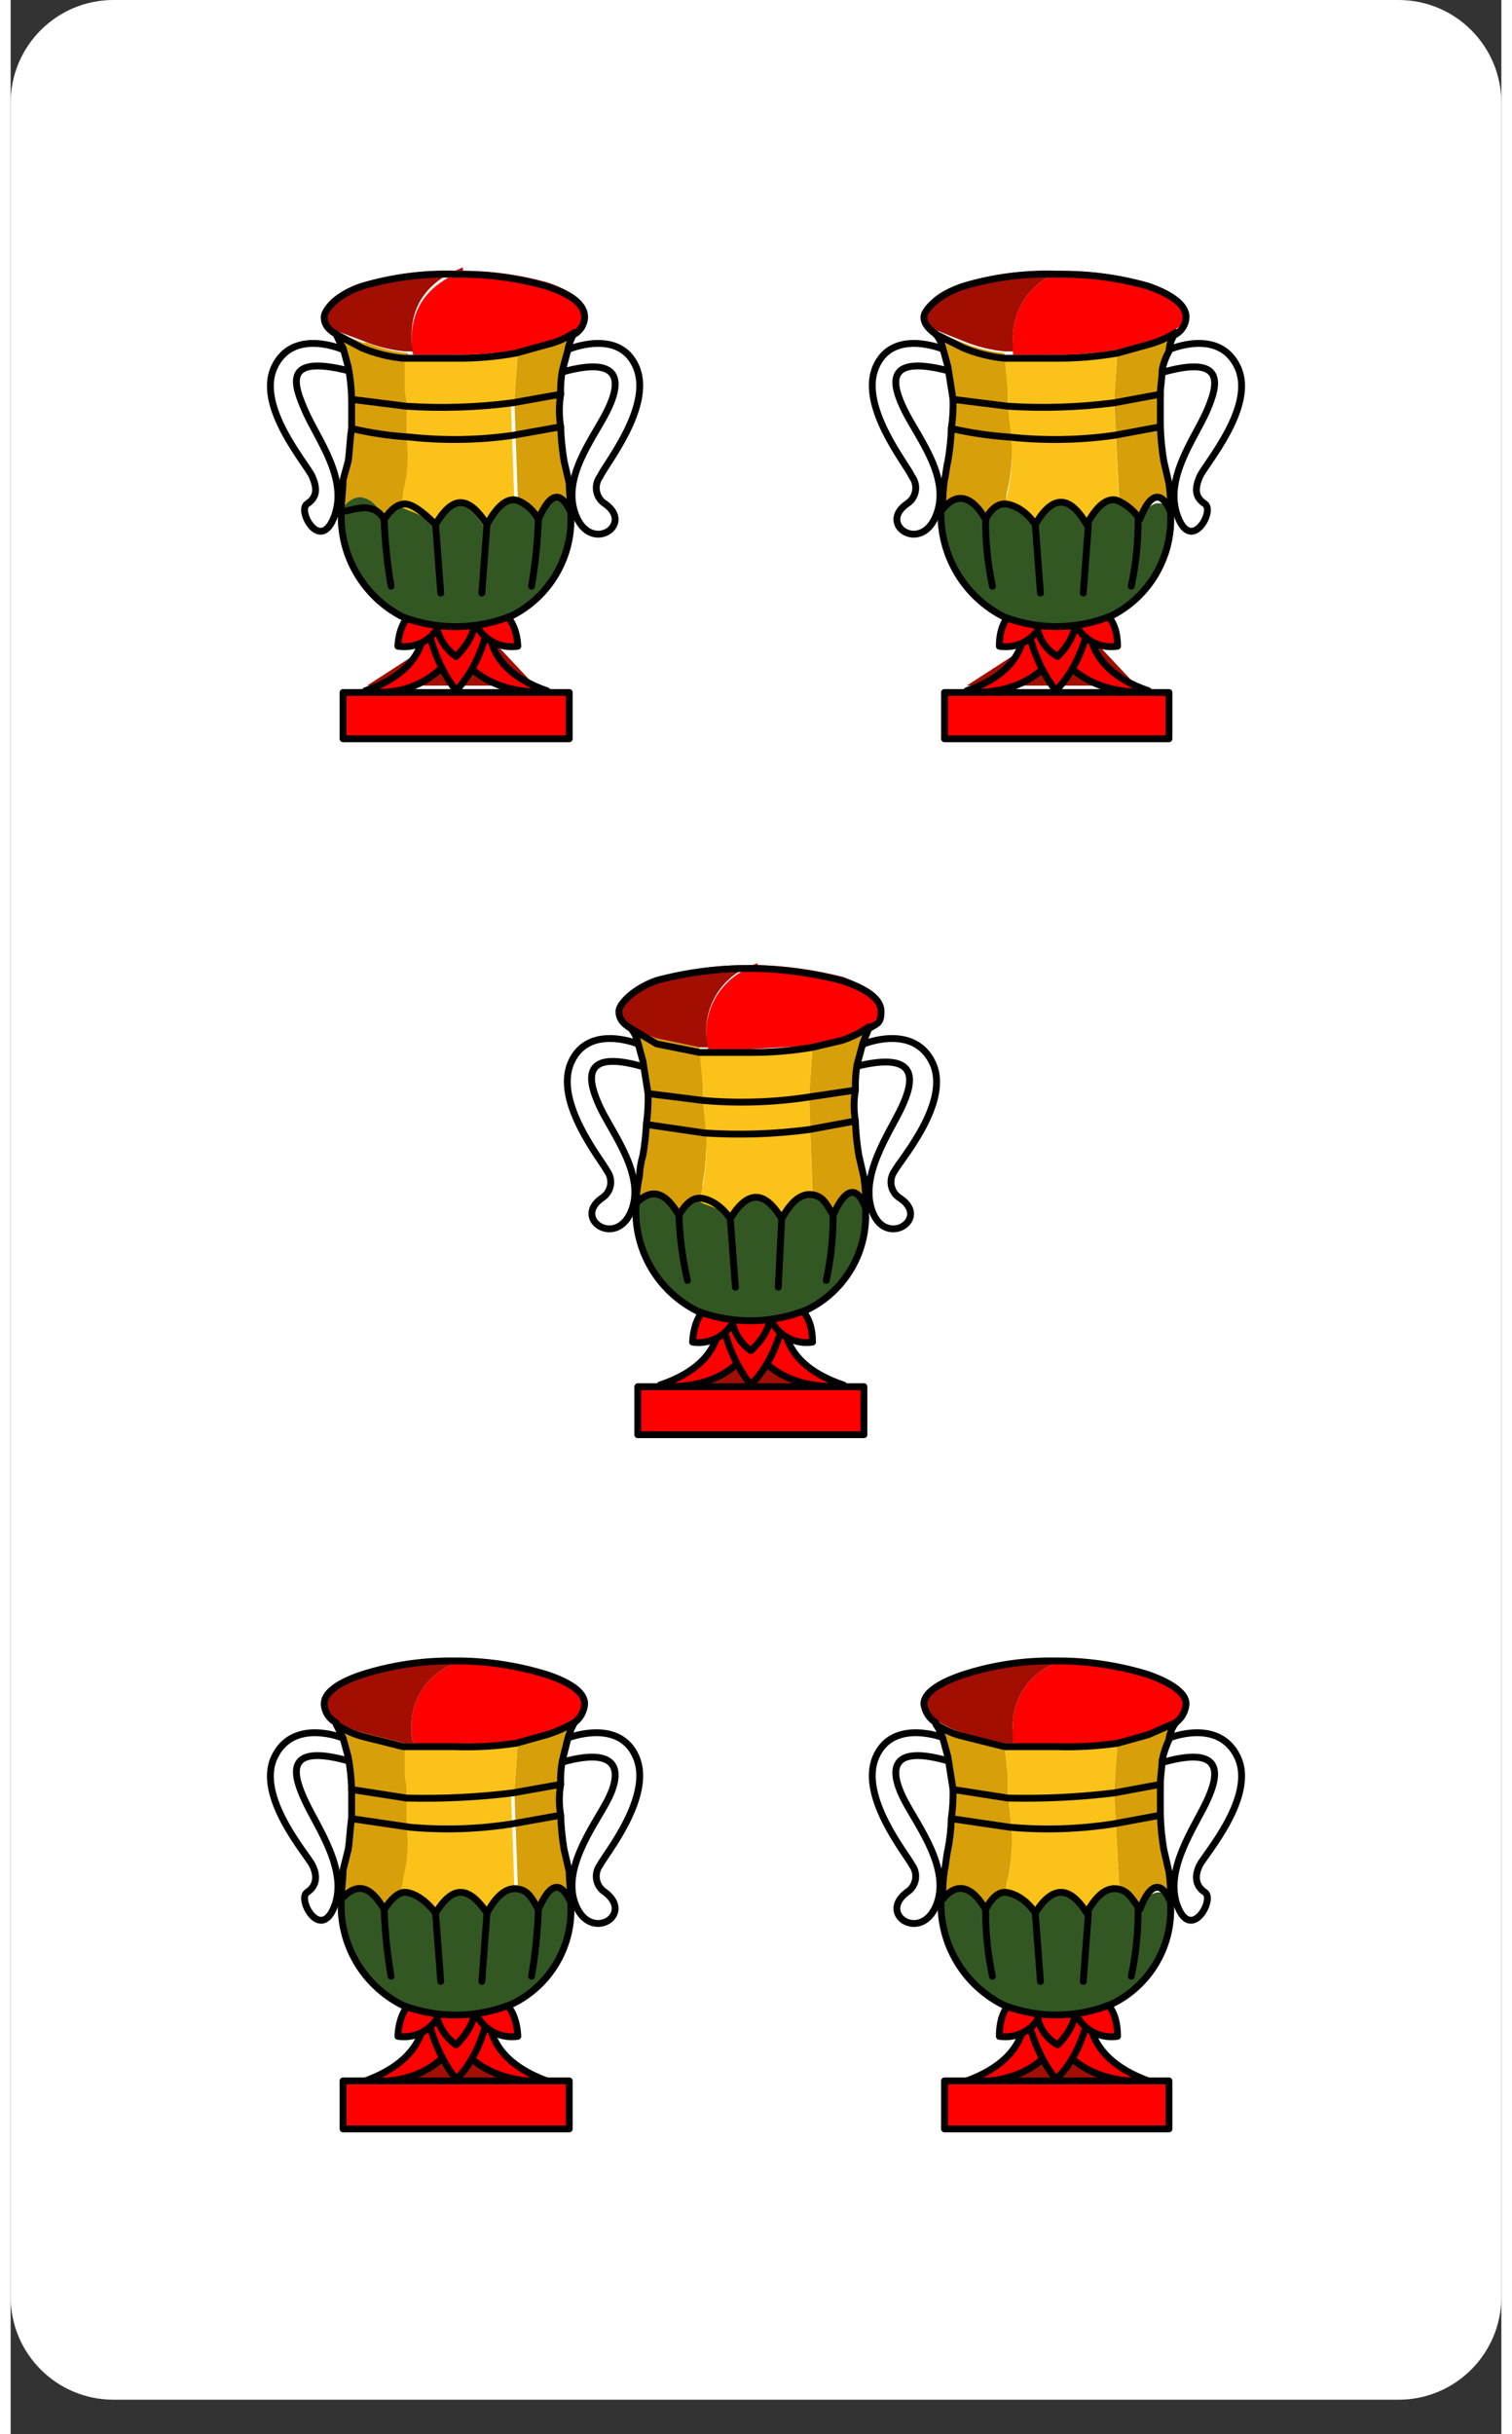 <?xml version="1.0" encoding="UTF-8"?>
<svg xmlns="http://www.w3.org/2000/svg" xmlns:xlink="http://www.w3.org/1999/xlink" width="261px" height="420px" viewBox="0 0 261 426" version="1.1">
<rect x="0" y="0" width="261" height="426" fill="#333333" stroke="none"/>
<g id="surface1">
<path style=" stroke:none;fill-rule:nonzero;fill:rgb(100%,100%,100%);fill-opacity:1;" d="M 18 0 L 243 0 C 252.941 0 261 8.059 261 18 L 261 402 C 261 411.941 252.941 420 243 420 L 18 420 C 8.059 420 0 411.941 0 402 L 0 18 C 0 8.059 8.059 0 18 0 Z M 18 0 "/>
<path style=" stroke:none;fill-rule:nonzero;fill:rgb(63.922%,5.49%,1.176%);fill-opacity:1;" d="M 72.602 357.898 L 62.398 366 L 91.801 366 L 82.5 355.5 Z M 72.602 357.898 "/>
<path style="fill:none;stroke-width:0.4;stroke-linecap:round;stroke-linejoin:round;stroke:rgb(0%,0%,0%);stroke-opacity:1;stroke-miterlimit:4;" d="M 19.4 101.4 C 19.4 101.4 16.5 100.201 15.4 102.5 C 14.299 104.799 17.299 108.201 17.6 108.799 C 17.9 109.4 17.9 110 17.299 110.4 C 16.701 110.799 18.1 113.299 18.9 111.201 C 19.701 109.1 17.9 106.6 17.201 105.1 C 16.5 103.6 15.9 101.701 19.6 102.701 M 32.5 101.4 C 32.5 101.4 35.5 100.201 36.5 102.5 C 37.5 104.799 34.701 108.201 34.4 108.799 C 34.214 109.047 34.139 109.362 34.197 109.667 C 34.253 109.971 34.436 110.237 34.701 110.4 C 36.4 111.701 33.9 113.299 33 111.201 C 32.1 109.1 34 106.6 34.799 105.1 C 35.6 103.6 35.799 101.799 32.201 102.799 " transform="matrix(3,0,0,3,0,0)"/>
<path style=" stroke:none;fill-rule:nonzero;fill:rgb(100%,0%,0%);fill-opacity:1;" d="M 72.301 351.301 C 72.301 351.301 74.398 359.699 62.102 364.199 C 62.102 364.199 76.801 366.301 80.102 352.5 C 77.477 352.27 74.871 351.867 72.301 351.301 Z M 72.301 351.301 "/>
<path style=" stroke:none;fill-rule:nonzero;fill:rgb(100%,0%,0%);fill-opacity:1;" d="M 84 351.301 C 84 351.301 81.602 359.699 93.898 364.199 C 94.199 364.199 79.5 365.699 76.199 351.898 C 78.809 351.859 81.414 351.66 84 351.301 Z M 84 351.301 "/>
<path style="fill:none;stroke-width:0.4;stroke-linecap:round;stroke-linejoin:round;stroke:rgb(0%,0%,0%);stroke-opacity:1;stroke-miterlimit:4;" d="M 24.1 117.1 C 24.1 117.1 24.799 119.9 20.701 121.4 C 20.701 121.4 25.5 122.1 26.6 117.5 Z M 24.1 117.1 " transform="matrix(3,0,0,3,0,0)"/>
<path style="fill:none;stroke-width:0.4;stroke-linecap:round;stroke-linejoin:round;stroke:rgb(0%,0%,0%);stroke-opacity:1;stroke-miterlimit:4;" d="M 28 117.1 C 28 117.1 27.201 119.9 31.299 121.4 C 31.4 121.4 26.4 122 25.4 117.4 Z M 28 117.1 " transform="matrix(3,0,0,3,0,0)"/>
<path style=" stroke:none;fill-rule:nonzero;fill:rgb(100%,0%,0%);fill-opacity:1;" d="M 72.602 349.5 C 73.184 354.766 75.035 359.809 78 364.199 C 78 364.199 82.5 360.898 83.398 349.5 Z M 72.602 349.5 "/>
<path style="fill:none;stroke-width:0.4;stroke-linecap:round;stroke-linejoin:round;stroke:rgb(0%,0%,0%);stroke-opacity:1;stroke-miterlimit:4;" d="M 24 113.701 C 24 113.701 23.6 118.299 26 121.299 C 26 121.299 28.4 119.4 28.201 113.6 Z M 24 113.701 " transform="matrix(3,0,0,3,0,0)"/>
<path style="fill-rule:nonzero;fill:rgb(100%,0%,0%);fill-opacity:1;stroke-width:0.4;stroke-linecap:round;stroke-linejoin:round;stroke:rgb(0%,0%,0%);stroke-opacity:1;stroke-miterlimit:4;" d="M 23.9 116.5 C 23.9 116.5 22.701 116.799 22.6 118.799 C 23.807 118.986 24.949 118.195 25.201 117 M 28.299 116.5 C 28.299 116.5 29.5 116.799 29.6 118.799 C 28.393 118.986 27.251 118.195 27 117 " transform="matrix(3,0,0,3,0,0)"/>
<path style=" stroke:none;fill-rule:nonzero;fill:rgb(100%,0%,0%);fill-opacity:1;" d="M 81.301 350.398 C 81.301 350.398 82.199 353.699 78 357.898 C 75.559 356.352 74.172 353.582 74.398 350.699 Z M 81.301 350.398 "/>
<path style="fill:none;stroke-width:0.4;stroke-linecap:round;stroke-linejoin:round;stroke:rgb(0%,0%,0%);stroke-opacity:1;stroke-miterlimit:4;" d="M 27.1 116.799 C 27.1 116.799 27.4 117.9 26 119.299 C 25.217 118.757 24.766 117.852 24.799 116.9 Z M 27.1 116.799 " transform="matrix(3,0,0,3,0,0)"/>
<path style=" stroke:none;fill-rule:nonzero;fill:rgb(84.314%,62.353%,3.529%);fill-opacity:1;" d="M 61.801 303.301 C 60.086 302.898 58.457 302.188 57 301.199 C 57.52 301.934 57.922 302.746 58.199 303.602 L 59.102 306.898 L 60 312.898 C 60.039 314.605 59.941 316.312 59.699 318 C 59.648 319.812 59.449 321.621 59.102 323.398 C 58.801 324.602 58.801 325.801 58.5 327 C 58.25 328.688 58.148 330.395 58.199 332.102 C 60.602 329.102 63.301 329.699 65.699 333.898 C 66.281 332.445 67.496 331.34 69 330.898 C 69 330.301 69.301 329.398 69.301 328.801 C 70.098 325.77 70.301 322.609 69.898 319.5 L 69.898 314.102 C 69.965 313.09 69.863 312.078 69.602 311.102 L 69.602 305.102 L 62.398 303.301 M 88.801 304.801 L 88.199 313.5 L 88.801 330.301 C 90 330.602 91.199 331.801 92.699 333.898 C 94.5 329.102 96.602 328.801 98.102 332.699 C 98.148 330.895 98.051 329.09 97.801 327.301 L 96.898 323.398 C 96.566 321.414 96.367 319.41 96.301 317.398 L 96.301 312 C 96.301 310.5 96.602 309 96.602 307.801 C 96.816 306.641 97.223 305.527 97.801 304.5 C 97.879 303.309 98.297 302.164 99 301.199 L 94.199 303.301 L 88.801 304.801 "/>
<path style=" stroke:none;fill-rule:nonzero;fill:rgb(100%,0%,0%);fill-opacity:1;" d="M 100.801 298.199 C 100.801 296.102 98.398 294.301 94.199 292.801 C 89.352 291.262 84.281 290.555 79.199 290.699 C 73.574 292.016 69.75 297.242 70.199 303 C 70.152 303.715 70.254 304.43 70.5 305.102 L 78 305.699 C 81.621 305.723 85.234 305.422 88.801 304.801 L 94.199 303.301 L 99 301.199 C 100.008 300.508 100.664 299.414 100.801 298.199 "/>
<path style=" stroke:none;fill-rule:nonzero;fill:rgb(19.608%,34.118%,13.725%);fill-opacity:1;" d="M 92.699 333.898 C 91.5 331.801 90.301 330.602 88.801 330.301 C 87.301 330 85.199 331.5 83.398 334.5 C 80.398 329.699 77.398 329.699 74.699 334.5 C 72.602 331.801 70.801 330.602 69 330.898 C 67.496 331.34 66.281 332.445 65.699 333.898 C 63.301 329.699 60.602 329.102 58.199 332.102 C 57.98 332.348 57.871 332.672 57.898 333 C 57.898 341.398 60 345.898 67.5 350.398 L 68.398 351 C 68.398 351 75 354.602 86.398 351.602 L 88.199 350.699 C 94.453 347.316 98.281 340.707 98.102 333.602 L 98.102 332.398 C 95.699 328.5 94.801 329.102 92.699 333.898 Z M 92.699 333.898 "/>
<path style=" stroke:none;fill-rule:nonzero;fill:rgb(98.431%,76.078%,9.804%);fill-opacity:1;" d="M 88.199 313.5 L 88.801 304.801 C 85.234 305.422 81.621 305.723 78 305.699 L 70.5 305.102 L 69 305.102 L 69 311.102 C 69.262 312.078 69.363 313.09 69.301 314.102 L 69.301 319.5 C 69.703 322.609 69.5 325.77 68.699 328.801 C 68.699 329.398 68.398 330.301 68.398 330.898 C 68.398 331.5 72 331.801 73.801 334.5 C 76.801 329.699 79.801 329.699 82.801 334.5 C 84.602 331.5 86.398 330 88.199 330.301 L 87.602 313.5 "/>
<path style=" stroke:none;fill-rule:nonzero;fill:rgb(63.922%,5.49%,1.176%);fill-opacity:1;" d="M 79.199 290.699 L 78 290.699 C 72.52 290.496 67.047 291.207 61.801 292.801 C 57.301 294.301 54.898 296.102 54.898 298.199 C 55.145 299.453 55.906 300.543 57 301.199 C 58.457 302.188 60.086 302.898 61.801 303.301 L 69 305.102 L 70.5 305.102 C 70.254 304.43 70.152 303.715 70.199 303 C 69.75 297.242 73.574 292.016 79.199 290.699 "/>
<path style="fill:none;stroke-width:0.4;stroke-linecap:round;stroke-linejoin:round;stroke:rgb(0%,0%,0%);stroke-opacity:1;stroke-miterlimit:4;" d="M 29.299 104.6 L 32.1 104.1 C 32.079 103.632 32.113 103.161 32.201 102.701 L 32.5 101.5 C 32.59 101.151 32.724 100.815 32.9 100.5 C 32.392 100.788 31.857 101.023 31.299 101.201 L 29.5 101.701 C 28.309 101.879 27.104 101.945 25.9 101.9 L 22.9 101.9 L 20.5 101.299 C 19.966 101.148 19.46 100.911 19 100.6 L 19.4 101.4 L 19.701 102.5 C 19.816 103.128 19.883 103.763 19.9 104.4 L 23.1 104.9 C 25.171 104.952 27.243 104.852 29.299 104.6 Z M 29.299 104.6 " transform="matrix(3,0,0,3,0,0)"/>
<path style="fill:none;stroke-width:0.4;stroke-linecap:round;stroke-linejoin:round;stroke:rgb(0%,0%,0%);stroke-opacity:1;stroke-miterlimit:4;" d="M 19 100.5 C 18.586 100.285 18.319 99.866 18.299 99.4 C 18.299 98.799 19 98.201 20.5 97.701 C 22.246 97.146 24.069 96.876 25.9 96.9 L 26.299 96.9 C 27.996 96.93 29.68 97.199 31.299 97.701 C 32.799 98.201 33.5 98.799 33.5 99.4 C 33.47 99.837 33.251 100.238 32.9 100.5 M 23.299 106.6 L 19.9 106.1 C 19.799 106.701 19.799 107.299 19.701 107.9 L 19.4 109.1 C 19.4 109.701 19.299 110.201 19.299 110.799 C 20.201 109.799 21 110 21.799 111.4 C 22.201 110.799 22.6 110.4 23 110.4 C 23.4 110.4 24.1 110.701 24.799 111.6 C 25.799 110 26.701 110 27.799 111.6 C 28.4 110.5 29 110.1 29.6 110.201 C 30.201 110.299 30.4 110.701 30.799 111.4 C 31.5 109.799 32.1 109.701 32.701 111 C 32.701 110.4 32.6 109.799 32.6 109.201 L 32.299 107.9 C 32.189 107.238 32.122 106.57 32.1 105.9 L 29.299 106.4 C 27.316 106.716 25.301 106.784 23.299 106.6 Z M 23.299 106.6 " transform="matrix(3,0,0,3,0,0)"/>
<path style="fill:none;stroke-width:0.4;stroke-linecap:round;stroke-linejoin:round;stroke:rgb(0%,0%,0%);stroke-opacity:1;stroke-miterlimit:4;" d="M 32.701 111.299 C 32.75 113.668 31.424 115.852 29.299 116.9 C 27.257 117.745 24.969 117.781 22.9 117 C 20.565 115.841 19.148 113.401 19.299 110.799 M 32.701 111 L 32.701 111.299 M 19.9 104.299 L 19.9 106.1 M 32.1 105.9 C 31.999 105.305 31.999 104.695 32.1 104.1 M 21.799 111.4 C 21.845 112.707 21.979 114.01 22.201 115.299 M 24.799 111.6 L 25.1 115.6 M 30.799 111.4 C 30.755 112.707 30.621 114.01 30.4 115.299 M 27.799 111.6 L 27.5 115.6 " transform="matrix(3,0,0,3,0,0)"/>
<path style="fill-rule:nonzero;fill:rgb(100%,0%,0%);fill-opacity:1;stroke-width:0.4;stroke-linecap:round;stroke-linejoin:round;stroke:rgb(0%,0%,0%);stroke-opacity:1;stroke-miterlimit:4;" d="M 31.4 121.4 L 32.6 121.4 L 32.6 124.201 L 19.4 124.201 L 19.4 121.4 Z M 31.4 121.4 " transform="matrix(3,0,0,3,0,0)"/>
<path style=" stroke:none;fill-rule:nonzero;fill:rgb(63.922%,5.49%,1.176%);fill-opacity:1;" d="M 177.602 357.898 L 167.398 366 L 197.102 366 L 187.801 355.5 Z M 177.602 357.898 "/>
<path style="fill:none;stroke-width:0.4;stroke-linecap:round;stroke-linejoin:round;stroke:rgb(0%,0%,0%);stroke-opacity:1;stroke-miterlimit:4;" d="M 54.5 101.4 C 54.5 101.4 51.5 100.201 50.5 102.5 C 49.5 104.799 52.299 108.201 52.6 108.799 C 52.786 109.047 52.861 109.362 52.803 109.667 C 52.747 109.971 52.564 110.237 52.299 110.4 C 50.6 111.701 53.1 113.299 54 111.201 C 54.9 109.1 53 106.6 52.201 105.1 C 51.4 103.6 51 101.701 54.6 102.701 M 67.6 101.4 C 67.6 101.4 70.5 100.201 71.6 102.5 C 72.701 104.799 69.701 108.201 69.4 108.799 C 69.1 109.4 69.1 110 69.701 110.4 C 70.299 110.799 68.9 113.299 68.1 111.201 C 67.299 109.1 69.1 106.6 69.799 105.1 C 70.5 103.6 70.9 101.799 67.299 102.799 " transform="matrix(3,0,0,3,0,0)"/>
<path style=" stroke:none;fill-rule:nonzero;fill:rgb(100%,0%,0%);fill-opacity:1;" d="M 177.301 351.301 C 177.301 351.301 179.699 359.699 167.398 364.199 C 167.102 364.199 181.801 366.301 185.102 352.5 Z M 177.301 351.301 "/>
<path style=" stroke:none;fill-rule:nonzero;fill:rgb(100%,0%,0%);fill-opacity:1;" d="M 189 351.301 C 189 351.301 186.898 359.699 199.199 364.199 C 199.199 364.199 184.801 365.699 181.5 351.898 C 184.008 351.848 186.516 351.648 189 351.301 Z M 189 351.301 "/>
<path style="fill:none;stroke-width:0.4;stroke-linecap:round;stroke-linejoin:round;stroke:rgb(0%,0%,0%);stroke-opacity:1;stroke-miterlimit:4;" d="M 59.1 117.1 C 59.1 117.1 59.9 119.9 55.799 121.4 C 55.701 121.4 60.6 122.1 61.701 117.5 C 60.826 117.423 59.957 117.289 59.1 117.1 Z M 59.1 117.1 " transform="matrix(3,0,0,3,0,0)"/>
<path style="fill:none;stroke-width:0.4;stroke-linecap:round;stroke-linejoin:round;stroke:rgb(0%,0%,0%);stroke-opacity:1;stroke-miterlimit:4;" d="M 63 117.1 C 63 117.1 62.299 119.9 66.4 121.4 C 66.4 121.4 61.5 122 60.4 117.4 Z M 63 117.1 " transform="matrix(3,0,0,3,0,0)"/>
<path style=" stroke:none;fill-rule:nonzero;fill:rgb(100%,0%,0%);fill-opacity:1;" d="M 177.898 349.5 C 178.324 354.801 180.191 359.887 183.301 364.199 C 183.301 364.199 187.5 360.898 188.398 349.5 Z M 177.898 349.5 "/>
<path style="fill:none;stroke-width:0.4;stroke-linecap:round;stroke-linejoin:round;stroke:rgb(0%,0%,0%);stroke-opacity:1;stroke-miterlimit:4;" d="M 59 113.701 C 59 113.701 58.6 118.299 61 121.299 C 61 121.299 63.5 119.4 63.201 113.6 Z M 59 113.701 " transform="matrix(3,0,0,3,0,0)"/>
<path style="fill-rule:nonzero;fill:rgb(100%,0%,0%);fill-opacity:1;stroke-width:0.4;stroke-linecap:round;stroke-linejoin:round;stroke:rgb(0%,0%,0%);stroke-opacity:1;stroke-miterlimit:4;" d="M 58.9 116.5 C 58.9 116.5 57.701 116.799 57.701 118.799 C 58.908 118.986 60.048 118.195 60.299 117 M 63.4 116.5 C 63.4 116.5 64.6 116.799 64.6 118.799 C 63.393 118.986 62.251 118.195 62 117 " transform="matrix(3,0,0,3,0,0)"/>
<path style=" stroke:none;fill-rule:nonzero;fill:rgb(100%,0%,0%);fill-opacity:1;" d="M 186.301 350.398 C 186.301 350.398 187.5 353.699 183.301 357.898 C 180.605 356.594 179.129 353.641 179.699 350.699 Z M 186.301 350.398 "/>
<path style="fill:none;stroke-width:0.4;stroke-linecap:round;stroke-linejoin:round;stroke:rgb(0%,0%,0%);stroke-opacity:1;stroke-miterlimit:4;" d="M 62.1 116.799 C 62.1 116.799 62.5 117.9 61.1 119.299 C 60.249 118.819 59.773 117.87 59.9 116.9 Z M 62.1 116.799 " transform="matrix(3,0,0,3,0,0)"/>
<path style=" stroke:none;fill-rule:nonzero;fill:rgb(84.314%,62.353%,3.529%);fill-opacity:1;" d="M 166.801 303.301 C 165.199 302.844 163.68 302.137 162.301 301.199 C 162.578 302.055 162.98 302.863 163.5 303.602 L 164.398 306.898 C 164.762 308.879 164.965 310.887 165 312.898 L 165 318 C 164.699 319.801 164.699 321.602 164.398 323.398 L 163.5 327 C 163.5 328.801 163.199 330.301 163.199 332.102 C 165.898 329.102 168.301 329.699 170.699 333.898 C 171.898 332.102 172.801 331.199 174.301 330.898 C 174.25 330.188 174.355 329.473 174.602 328.801 C 175.246 325.746 175.449 322.613 175.199 319.5 L 174.602 314.102 L 174.602 311.102 L 174 305.102 L 166.801 303.301 M 193.801 304.801 L 193.199 313.5 L 194.102 330.301 C 195.301 330.699 196.5 331.898 197.699 333.898 C 199.801 329.102 201.602 328.801 203.398 332.699 C 203.348 330.887 203.148 329.082 202.801 327.301 C 202.727 325.984 202.523 324.68 202.199 323.398 C 201.867 321.414 201.664 319.41 201.602 317.398 C 201.297 315.613 201.297 313.789 201.602 312 C 201.539 310.594 201.641 309.184 201.898 307.801 L 202.801 304.5 C 203.016 303.344 203.422 302.227 204 301.199 C 202.477 302.066 200.867 302.77 199.199 303.301 L 193.801 304.801 "/>
<path style=" stroke:none;fill-rule:nonzero;fill:rgb(100%,0%,0%);fill-opacity:1;" d="M 205.801 298.199 C 205.801 296.102 203.699 294.301 199.199 292.801 C 194.352 291.262 189.281 290.555 184.199 290.699 C 178.695 292.141 175.023 297.328 175.5 303 L 175.5 305.102 L 183 305.699 C 186.621 305.723 190.234 305.422 193.801 304.801 L 199.199 303.301 C 200.867 302.77 202.477 302.066 204 301.199 C 205.008 300.508 205.664 299.414 205.801 298.199 "/>
<path style=" stroke:none;fill-rule:nonzero;fill:rgb(19.608%,34.118%,13.725%);fill-opacity:1;" d="M 198 333.898 C 197.207 332.246 195.812 330.961 194.102 330.301 C 192.301 330 190.5 331.5 188.699 334.5 C 185.699 329.699 182.699 329.699 179.699 334.5 C 177.699 331.699 175.898 330.5 174.301 330.898 C 172.758 331.398 171.469 332.473 170.699 333.898 C 168.301 329.699 165.898 329.102 163.199 332.102 L 163.199 333 C 162.535 340.219 166.34 347.113 172.801 350.398 L 174 351 C 174 351 180.602 354.602 192 351.602 C 192 351.301 193.5 350.699 193.5 350.699 C 199.922 347.453 203.895 340.793 203.699 333.602 C 203.699 333.301 203.398 332.699 203.398 332.398 C 203.398 332.102 200.102 329.102 198 333.898 Z M 198 333.898 "/>
<path style=" stroke:none;fill-rule:nonzero;fill:rgb(98.431%,76.078%,9.804%);fill-opacity:1;" d="M 193.199 313.5 L 193.801 304.801 C 190.234 305.422 186.621 305.723 183 305.699 L 175.5 305.102 L 174 305.102 L 174.602 311.102 L 174.602 314.102 L 175.199 319.5 C 175.449 322.613 175.246 325.746 174.602 328.801 C 174.355 329.473 174.25 330.188 174.301 330.898 C 175.898 330.699 177.699 331.898 179.699 334.5 C 182.5 329.699 185.5 329.699 188.699 334.5 C 190.5 331.5 192.301 330 194.102 330.301 L 193.199 313.5 "/>
<path style=" stroke:none;fill-rule:nonzero;fill:rgb(63.922%,5.49%,1.176%);fill-opacity:1;" d="M 184.199 290.699 L 183 290.699 C 177.523 290.539 172.055 291.25 166.801 292.801 C 162.301 294.301 160.199 296.102 160.199 298.199 C 160.336 299.414 160.992 300.508 162 301.199 L 162.301 301.199 C 163.68 302.137 165.199 302.844 166.801 303.301 L 174 305.102 L 175.5 305.102 L 175.5 303 C 175.023 297.328 178.695 292.141 184.199 290.699 "/>
<path style="fill:none;stroke-width:0.4;stroke-linecap:round;stroke-linejoin:round;stroke:rgb(0%,0%,0%);stroke-opacity:1;stroke-miterlimit:4;" d="M 64.4 104.6 L 67.1 104.1 C 67.1 103.6 67.201 103.1 67.201 102.701 C 67.288 102.286 67.422 101.884 67.6 101.5 C 67.645 101.138 67.783 100.793 68 100.5 L 66.4 101.201 L 64.6 101.701 C 63.408 101.872 62.203 101.939 61 101.9 L 58 101.9 L 55.6 101.299 C 55.029 101.167 54.486 100.93 54 100.6 C 54.173 100.845 54.307 101.115 54.4 101.4 L 54.701 102.5 L 55 104.4 L 58.201 104.9 C 60.271 104.948 62.344 104.848 64.4 104.6 Z M 64.4 104.6 " transform="matrix(3,0,0,3,0,0)"/>
<path style="fill:none;stroke-width:0.4;stroke-linecap:round;stroke-linejoin:round;stroke:rgb(0%,0%,0%);stroke-opacity:1;stroke-miterlimit:4;" d="M 54 100.5 C 53.611 100.259 53.353 99.854 53.299 99.4 C 53.299 98.799 54.1 98.201 55.6 97.701 C 57.344 97.137 59.168 96.867 61 96.9 L 61.4 96.9 C 63.096 96.93 64.78 97.199 66.4 97.701 C 67.799 98.201 68.6 98.799 68.6 99.4 C 68.57 99.837 68.35 100.238 68 100.5 M 58.299 106.6 L 54.9 106.1 C 54.883 106.704 54.816 107.306 54.701 107.9 C 54.6 108.299 54.6 108.701 54.5 109.1 C 54.417 109.663 54.383 110.232 54.4 110.799 C 55.201 109.799 56.1 110 56.9 111.4 C 57.201 110.799 57.6 110.4 58 110.4 C 58.4 110.4 59.201 110.701 59.799 111.6 C 60.799 110 61.799 110 62.799 111.6 C 63.4 110.5 64 110.1 64.6 110.201 C 65.201 110.299 65.4 110.701 65.9 111.4 C 66.5 109.799 67.201 109.701 67.701 111 C 67.716 110.398 67.684 109.796 67.6 109.201 L 67.299 107.9 C 67.189 107.238 67.122 106.57 67.1 105.9 L 64.4 106.4 C 62.383 106.717 60.333 106.785 58.299 106.6 Z M 58.299 106.6 " transform="matrix(3,0,0,3,0,0)"/>
<path style="fill:none;stroke-width:0.4;stroke-linecap:round;stroke-linejoin:round;stroke:rgb(0%,0%,0%);stroke-opacity:1;stroke-miterlimit:4;" d="M 67.701 111.299 C 67.75 113.668 66.424 115.852 64.299 116.9 C 62.29 117.74 60.035 117.775 58 117 C 55.646 115.852 54.194 113.418 54.299 110.799 M 67.701 111 L 67.701 111.299 M 55 104.299 C 55.017 104.902 54.983 105.504 54.9 106.1 M 67.1 105.9 L 67.1 104.1 M 56.9 111.4 C 56.892 112.711 57.026 114.018 57.299 115.299 M 59.799 111.6 L 60.1 115.6 M 65.799 111.4 C 65.809 112.711 65.674 114.018 65.4 115.299 M 62.9 111.6 L 62.6 115.6 " transform="matrix(3,0,0,3,0,0)"/>
<path style="fill-rule:nonzero;fill:rgb(100%,0%,0%);fill-opacity:1;stroke-width:0.4;stroke-linecap:round;stroke-linejoin:round;stroke:rgb(0%,0%,0%);stroke-opacity:1;stroke-miterlimit:4;" d="M 66.5 121.4 L 67.6 121.4 L 67.6 124.201 L 54.5 124.201 L 54.5 121.4 Z M 66.5 121.4 " transform="matrix(3,0,0,3,0,0)"/>
<path style=" stroke:none;fill-rule:nonzero;fill:rgb(63.922%,5.49%,1.176%);fill-opacity:1;" d="M 124.199 237.301 L 114 246 L 143.699 246 L 134.398 235.199 Z M 124.199 237.301 "/>
<path style="fill:none;stroke-width:0.4;stroke-linecap:round;stroke-linejoin:round;stroke:rgb(0%,0%,0%);stroke-opacity:1;stroke-miterlimit:4;" d="M 36.6 60.9 C 36.6 60.9 33.701 59.701 32.701 62 C 31.701 64.299 34.5 67.701 34.799 68.299 C 34.987 68.547 35.061 68.862 35.004 69.167 C 34.947 69.471 34.764 69.737 34.5 69.9 C 32.799 71.1 35.299 72.799 36.201 70.701 C 37.1 68.6 35.1 66.1 34.4 64.6 C 33.701 63.1 33.201 61.201 36.799 62.201 M 49.799 60.9 C 49.799 60.9 52.701 59.701 53.799 62 C 54.9 64.299 51.9 67.701 51.6 68.299 C 51.413 68.547 51.339 68.862 51.396 69.167 C 51.453 69.471 51.637 69.737 51.9 69.9 C 53.701 71.1 51.1 72.799 50.299 70.701 C 49.5 68.6 51.299 66.1 52 64.6 C 52.701 63.1 53.1 61.299 49.4 62.201 " transform="matrix(3,0,0,3,0,0)"/>
<path style=" stroke:none;fill-rule:nonzero;fill:rgb(100%,0%,0%);fill-opacity:1;" d="M 123.898 229.5 C 123.898 229.5 126.301 238.199 113.699 242.398 C 113.699 242.699 128.398 244.5 131.699 231 Z M 123.898 229.5 "/>
<path style=" stroke:none;fill-rule:nonzero;fill:rgb(100%,0%,0%);fill-opacity:1;" d="M 135.602 229.5 C 135.602 229.5 133.199 238.199 145.801 242.398 C 145.801 242.699 131.102 244.199 128.102 230.398 C 130.617 230.25 133.121 229.949 135.602 229.5 Z M 135.602 229.5 "/>
<path style="fill:none;stroke-width:0.4;stroke-linecap:round;stroke-linejoin:round;stroke:rgb(0%,0%,0%);stroke-opacity:1;stroke-miterlimit:4;" d="M 41.299 76.5 C 41.299 76.5 42.1 79.4 37.9 80.799 C 37.9 80.9 42.799 81.5 43.799 77 Z M 41.299 76.5 " transform="matrix(3,0,0,3,0,0)"/>
<path style="fill:none;stroke-width:0.4;stroke-linecap:round;stroke-linejoin:round;stroke:rgb(0%,0%,0%);stroke-opacity:1;stroke-miterlimit:4;" d="M 45.201 76.5 C 45.201 76.5 44.4 79.4 48.6 80.799 C 48.6 80.9 43.701 81.5 42.6 76.9 Z M 45.201 76.5 " transform="matrix(3,0,0,3,0,0)"/>
<path style=" stroke:none;fill-rule:nonzero;fill:rgb(100%,0%,0%);fill-opacity:1;" d="M 124.199 228 C 124.828 233.254 126.676 238.289 129.602 242.699 C 129.602 242.398 134.102 239.102 135 228 Z M 124.199 228 "/>
<path style="fill:none;stroke-width:0.4;stroke-linecap:round;stroke-linejoin:round;stroke:rgb(0%,0%,0%);stroke-opacity:1;stroke-miterlimit:4;" d="M 41.201 73.201 C 41.201 73.201 40.799 77.799 43.201 80.799 C 43.201 80.701 45.701 78.799 45.4 73.1 Z M 41.201 73.201 " transform="matrix(3,0,0,3,0,0)"/>
<path style="fill-rule:nonzero;fill:rgb(100%,0%,0%);fill-opacity:1;stroke-width:0.4;stroke-linecap:round;stroke-linejoin:round;stroke:rgb(0%,0%,0%);stroke-opacity:1;stroke-miterlimit:4;" d="M 41.1 76 C 41.1 76 39.9 76.299 39.799 78.299 C 41.007 78.486 42.148 77.695 42.4 76.5 M 45.5 76 C 45.5 76 46.799 76.299 46.799 78.299 C 45.592 78.486 44.452 77.695 44.201 76.5 " transform="matrix(3,0,0,3,0,0)"/>
<path style=" stroke:none;fill-rule:nonzero;fill:rgb(100%,0%,0%);fill-opacity:1;" d="M 132.898 228.898 C 132.898 228.898 134.102 232.199 129.602 236.398 C 127.16 234.875 125.863 232.043 126.301 229.199 C 128.488 228.945 130.695 228.844 132.898 228.898 Z M 132.898 228.898 "/>
<path style="fill:none;stroke-width:0.4;stroke-linecap:round;stroke-linejoin:round;stroke:rgb(0%,0%,0%);stroke-opacity:1;stroke-miterlimit:4;" d="M 44.299 76.299 C 44.299 76.299 44.701 77.4 43.201 78.799 C 42.424 78.259 42.003 77.341 42.1 76.4 C 42.829 76.315 43.565 76.281 44.299 76.299 Z M 44.299 76.299 " transform="matrix(3,0,0,3,0,0)"/>
<path style=" stroke:none;fill-rule:nonzero;fill:rgb(84.314%,62.353%,3.529%);fill-opacity:1;" d="M 113.398 181.801 C 111.801 181.34 110.281 180.633 108.898 179.699 L 109.801 182.102 C 110.371 183.105 110.684 184.242 110.699 185.398 C 111.289 187.242 111.594 189.164 111.602 191.102 L 111.602 196.5 C 111.199 198.102 110.898 199.898 110.699 201.898 C 110.648 203.121 110.445 204.328 110.102 205.5 C 109.852 207.188 109.75 208.895 109.801 210.602 C 112.5 207.602 114.898 208.199 117.301 212.398 C 118.199 210.602 119.398 209.398 120.602 209.398 C 121.801 209.398 120.898 207.898 121.199 207 C 121.699 204.027 121.898 201.012 121.801 198 L 121.199 192.301 L 121.199 189.602 L 120.602 183.301 L 113.398 181.801 M 140.398 183.301 L 139.801 192 L 140.398 208.801 C 141.898 209.102 143.102 210.301 144.301 212.398 C 146.398 207.602 148.199 207 150 211.199 C 149.949 209.387 149.75 207.582 149.398 205.801 C 149.102 204.602 149.102 203.102 148.801 201.898 C 148.375 199.922 148.074 197.918 147.898 195.898 L 147.898 190.5 C 147.953 188.984 148.152 187.477 148.5 186 L 149.398 182.699 C 149.617 181.637 150.023 180.621 150.602 179.699 C 149.078 180.566 147.469 181.27 145.801 181.801 L 140.398 183.301 "/>
<path style=" stroke:none;fill-rule:nonzero;fill:rgb(100%,0%,0%);fill-opacity:1;" d="M 152.398 176.398 C 152.398 174.301 150.301 172.801 145.801 171 C 140.891 169.758 135.863 169.051 130.801 168.898 C 125.199 170.449 121.449 175.703 121.801 181.5 C 121.801 182.102 122.102 183 122.102 183.602 L 129.602 183.602 L 140.398 183 L 145.801 181.5 C 147.469 180.969 149.078 180.266 150.602 179.398 C 151.652 178.617 152.309 177.41 152.398 176.102 "/>
<path style=" stroke:none;fill-rule:nonzero;fill:rgb(19.608%,34.118%,13.725%);fill-opacity:1;" d="M 144.602 212.398 C 143.102 210.301 141.898 209.102 140.699 208.801 C 139.5 208.5 137.102 209.699 135.301 213 C 132.102 207.801 129.102 207.801 126.301 213 C 124.199 210.301 122.398 209.102 120.602 209.398 C 118.801 209.699 118.199 210.602 117.301 212.398 C 114.898 208.199 112.5 207.602 109.801 210.602 L 109.801 211.5 C 109.137 218.719 112.938 225.613 119.398 228.898 L 120.602 229.5 C 120.602 229.5 127.199 233.102 138.301 229.801 L 140.102 228.898 C 146.465 225.785 150.359 219.176 150 212.102 L 150 210.898 C 147.602 207 146.398 207.602 144.602 212.398 Z M 144.602 212.398 "/>
<path style=" stroke:none;fill-rule:nonzero;fill:rgb(98.431%,76.078%,9.804%);fill-opacity:1;" d="M 139.801 192 L 140.398 183.301 L 129.602 183.898 L 120.602 183.898 L 121.199 190.199 L 121.199 192.898 L 121.801 198.602 C 121.898 201.613 121.699 204.629 121.199 207.602 C 120.898 208.5 120.898 209.102 120.602 210 C 120.301 210.898 124.199 210.898 126.301 213.602 C 129.102 208.398 132.102 208.398 135.301 213.602 C 137.102 210.301 138.898 209.102 140.398 209.398 L 139.801 192 "/>
<path style=" stroke:none;fill-rule:nonzero;fill:rgb(63.922%,5.49%,1.176%);fill-opacity:1;" d="M 130.801 168.898 L 129.602 168.898 C 124.133 168.887 118.684 169.594 113.398 171 C 108.898 172.801 106.801 174.301 106.801 176.398 C 106.848 177.723 107.516 178.945 108.602 179.699 L 108.898 179.699 C 110.281 180.633 111.801 181.34 113.398 181.801 L 120.602 183.301 L 122.102 183.301 C 122.102 182.699 121.801 181.801 121.801 181.199 C 121.449 175.402 125.199 170.148 130.801 168.602 "/>
<path style="fill:none;stroke-width:0.4;stroke-linecap:round;stroke-linejoin:round;stroke:rgb(0%,0%,0%);stroke-opacity:1;stroke-miterlimit:4;" d="M 46.6 64 L 49.299 63.6 C 49.284 63.098 49.318 62.595 49.4 62.1 L 49.701 61 C 49.799 60.6 50 60.299 50.1 59.9 C 49.611 60.246 49.07 60.516 48.5 60.701 L 46.799 61.1 C 45.578 61.311 44.34 61.411 43.1 61.4 L 40.201 61.4 L 37.701 60.9 L 36.201 60 C 36.392 60.233 36.529 60.507 36.6 60.799 L 36.9 61.9 L 37.201 63.799 L 40.4 64.201 C 42.467 64.382 44.548 64.315 46.6 64 Z M 46.6 64 " transform="matrix(3,0,0,3,0,0)"/>
<path style="fill:none;stroke-width:0.4;stroke-linecap:round;stroke-linejoin:round;stroke:rgb(0%,0%,0%);stroke-opacity:1;stroke-miterlimit:4;" d="M 36.201 60 C 35.701 59.701 35.5 59.4 35.5 59 C 35.5 58.6 36.299 57.701 37.701 57.201 C 39.461 56.73 41.277 56.496 43.1 56.5 L 43.5 56.5 C 45.188 56.543 46.865 56.779 48.5 57.201 C 50 57.701 50.799 58.299 50.799 59 C 50.799 59.701 50.6 59.701 50.1 60 M 40.5 66.1 L 37.1 65.6 C 37.072 66.203 37.005 66.805 36.9 67.4 C 36.785 67.79 36.717 68.193 36.701 68.6 C 36.585 69.126 36.517 69.661 36.5 70.201 C 37.4 69.299 38.201 69.5 39 70.9 C 39.4 70.201 39.799 69.9 40.201 69.9 C 40.6 69.9 41.4 70.201 42 71.1 C 43 69.434 44 69.434 45 71.1 C 45.6 70 46.201 69.6 46.799 69.701 C 47.4 69.799 47.6 70.201 48 70.9 C 48.701 69.299 49.4 69.1 49.9 70.5 C 49.917 69.898 49.883 69.296 49.799 68.701 L 49.5 67.4 C 49.389 66.738 49.322 66.07 49.299 65.4 L 46.6 65.9 C 44.578 66.167 42.535 66.233 40.5 66.1 Z M 40.5 66.1 " transform="matrix(3,0,0,3,0,0)"/>
<path style="fill:none;stroke-width:0.4;stroke-linecap:round;stroke-linejoin:round;stroke:rgb(0%,0%,0%);stroke-opacity:1;stroke-miterlimit:4;" d="M 49.9 70.799 C 49.951 73.168 48.625 75.352 46.5 76.4 C 44.454 77.236 42.171 77.271 40.1 76.5 C 37.766 75.341 36.349 72.901 36.5 70.299 M 49.9 70.5 L 49.9 70.799 M 37.201 63.799 C 37.216 64.402 37.184 65.004 37.1 65.6 M 49.299 65.4 C 49.199 64.805 49.199 64.195 49.299 63.6 M 39 70.9 C 39.046 72.18 39.212 73.452 39.5 74.701 M 42 71.1 L 42.299 75.1 M 48 70.9 C 48.007 72.177 47.872 73.452 47.6 74.701 M 45 71.1 L 44.799 75.1 " transform="matrix(3,0,0,3,0,0)"/>
<path style="fill-rule:nonzero;fill:rgb(100%,0%,0%);fill-opacity:1;stroke-width:0.4;stroke-linecap:round;stroke-linejoin:round;stroke:rgb(0%,0%,0%);stroke-opacity:1;stroke-miterlimit:4;" d="M 48.701 80.9 L 49.799 80.9 L 49.799 83.701 L 36.6 83.701 L 36.6 80.9 Z M 48.701 80.9 " transform="matrix(3,0,0,3,0,0)"/>
<path style=" stroke:none;fill-rule:nonzero;fill:rgb(63.922%,5.49%,1.176%);fill-opacity:1;" d="M 72.602 113.398 L 62.398 120 L 91.801 120 L 82.5 110.102 Z M 72.602 113.398 "/>
<path style="fill:none;stroke-width:0.4;stroke-linecap:round;stroke-linejoin:round;stroke:rgb(0%,0%,0%);stroke-opacity:1;stroke-miterlimit:4;" d="M 19.4 20.4 C 19.4 20.4 16.5 19.1 15.4 21.4 C 14.299 23.701 17.299 27.1 17.6 27.799 C 17.9 28.5 17.9 29 17.299 29.4 C 16.701 29.799 18.1 32.299 18.9 30.1 C 19.701 27.9 17.9 25.6 17.201 24 C 16.5 22.4 15.9 20.701 19.6 21.6 M 32.5 20.4 C 32.5 20.4 35.5 19.1 36.5 21.4 C 37.5 23.701 34.701 27.1 34.4 27.799 C 34.214 28.047 34.139 28.362 34.197 28.667 C 34.253 28.971 34.436 29.237 34.701 29.4 C 36.4 30.6 33.9 32.299 33 30.1 C 32.1 27.9 34 25.6 34.799 24 C 35.6 22.4 35.799 20.701 32.201 21.701 " transform="matrix(3,0,0,3,0,0)"/>
<path style=" stroke:none;fill-rule:nonzero;fill:rgb(100%,0%,0%);fill-opacity:1;" d="M 72.301 108 C 72.301 108 74.398 116.699 62.102 120.898 C 62.102 121.199 76.801 123 80.102 109.199 C 77.477 108.969 74.871 108.57 72.301 108 Z M 72.301 108 "/>
<path style=" stroke:none;fill-rule:nonzero;fill:rgb(100%,0%,0%);fill-opacity:1;" d="M 84 108 C 84 108 81.602 116.699 93.898 120.898 C 85.789 122.059 78.129 116.863 76.199 108.898 C 78.816 108.766 81.422 108.465 84 108 Z M 84 108 "/>
<path style="fill:none;stroke-width:0.4;stroke-linecap:round;stroke-linejoin:round;stroke:rgb(0%,0%,0%);stroke-opacity:1;stroke-miterlimit:4;" d="M 24.1 36 C 24.1 36 24.799 38.9 20.701 40.299 C 23.395 40.797 26 39.074 26.6 36.4 C 25.759 36.315 24.924 36.182 24.1 36 Z M 24.1 36 " transform="matrix(3,0,0,3,0,0)"/>
<path style="fill:none;stroke-width:0.4;stroke-linecap:round;stroke-linejoin:round;stroke:rgb(0%,0%,0%);stroke-opacity:1;stroke-miterlimit:4;" d="M 28 36 C 28 36 27.201 38.9 31.299 40.299 C 31.4 40.4 26.4 40.9 25.4 36.299 C 26.272 36.25 27.139 36.15 28 36 Z M 28 36 " transform="matrix(3,0,0,3,0,0)"/>
<path style=" stroke:none;fill-rule:nonzero;fill:rgb(100%,0%,0%);fill-opacity:1;" d="M 72.602 106.5 C 73.227 111.754 75.078 116.789 78 121.199 C 78 120.898 82.5 117.602 83.398 106.5 C 84.602 106.199 72.602 106.5 72.602 106.5 Z M 72.602 106.5 "/>
<path style="fill:none;stroke-width:0.4;stroke-linecap:round;stroke-linejoin:round;stroke:rgb(0%,0%,0%);stroke-opacity:1;stroke-miterlimit:4;" d="M 24 32.6 C 24 32.6 23.6 37.201 26 40.299 C 26 40.201 28.4 38.299 28.201 32.6 C 28.201 32.5 24 32.6 24 32.6 Z M 24 32.6 " transform="matrix(3,0,0,3,0,0)"/>
<path style="fill-rule:nonzero;fill:rgb(100%,0%,0%);fill-opacity:1;stroke-width:0.4;stroke-linecap:round;stroke-linejoin:round;stroke:rgb(0%,0%,0%);stroke-opacity:1;stroke-miterlimit:4;" d="M 23.9 35.5 C 23.9 35.5 22.701 35.799 22.6 37.701 C 23.776 37.893 24.905 37.155 25.201 36 M 28.299 35.5 C 28.299 35.5 29.5 35.799 29.6 37.701 C 28.423 37.893 27.296 37.155 27 36 " transform="matrix(3,0,0,3,0,0)"/>
<path style=" stroke:none;fill-rule:nonzero;fill:rgb(100%,0%,0%);fill-opacity:1;" d="M 81.301 107.398 C 81.301 107.398 82.199 110.699 78 114.898 C 75.609 113.309 74.238 110.57 74.398 107.699 C 76.691 107.449 78.996 107.352 81.301 107.398 Z M 81.301 107.398 "/>
<path style="fill:none;stroke-width:0.4;stroke-linecap:round;stroke-linejoin:round;stroke:rgb(0%,0%,0%);stroke-opacity:1;stroke-miterlimit:4;" d="M 27.1 35.799 C 27.1 35.799 27.4 36.9 26 38.299 C 25.217 37.757 24.766 36.852 24.799 35.9 C 25.564 35.816 26.332 35.784 27.1 35.799 Z M 27.1 35.799 " transform="matrix(3,0,0,3,0,0)"/>
<path style=" stroke:none;fill-rule:nonzero;fill:rgb(84.314%,62.353%,3.529%);fill-opacity:1;" d="M 61.801 60 L 57 58.199 C 57.574 58.898 57.984 59.719 58.199 60.602 L 59.102 63.898 L 60 69.602 C 60.059 71.305 59.961 73.012 59.699 74.699 C 59.633 76.613 59.434 78.516 59.102 80.398 C 58.801 81.602 58.801 82.5 58.5 83.699 C 58.258 85.391 58.16 87.094 58.199 88.801 C 60.602 85.801 63.301 86.699 65.699 90.898 C 66.602 88.801 67.801 87.898 69 87.898 C 70.199 87.898 69.301 86.398 69.301 85.5 C 70.105 82.469 70.309 79.309 69.898 76.199 L 69.898 70.801 C 69.945 69.891 69.848 68.977 69.602 68.102 L 69.602 61.801 C 67.125 61.559 64.699 60.953 62.398 60 M 88.801 61.5 L 88.199 70.199 L 88.801 87.301 C 90 87.602 91.199 88.801 92.699 90.898 C 94.5 85.801 96.602 85.5 98.102 89.699 C 98.148 87.895 98.051 86.09 97.801 84.301 L 96.898 80.398 C 96.566 78.414 96.367 76.41 96.301 74.398 L 96.301 68.699 C 96.301 67.199 96.602 66 96.602 64.5 C 96.867 63.355 97.27 62.25 97.801 61.199 C 97.934 60.02 98.344 58.891 99 57.898 C 97.512 58.836 95.895 59.543 94.199 60 L 88.801 61.5 "/>
<path style=" stroke:none;fill-rule:nonzero;fill:rgb(100%,0%,0%);fill-opacity:1;" d="M 100.801 54.898 C 100.801 52.801 98.398 51 94.199 49.5 C 89.32 48.109 84.273 47.402 79.199 47.398 C 73 49.801 70 54 70.199 60 C 70.176 60.711 70.277 61.422 70.5 62.102 L 78 62.102 C 81.621 62.125 85.234 61.82 88.801 61.199 L 94.199 59.699 C 95.895 59.242 97.512 58.535 99 57.602 C 100.078 56.977 100.758 55.844 100.801 54.602 "/>
<path style=" stroke:none;fill-rule:nonzero;fill:rgb(19.608%,34.118%,13.725%);fill-opacity:1;" d="M 92.699 90.898 C 91.5 88.801 90.301 87.602 88.801 87.301 C 87.301 87 85.199 88.199 83.398 91.5 C 80.398 86.398 77.398 86.398 74.699 91.5 C 72.602 88.801 70.801 87.602 69 87.898 C 67.199 88.199 66.602 88.801 65.699 90.898 C 63.301 86.699 60.602 85.801 58.199 88.801 C 57.98 89.047 57.871 89.371 57.898 89.699 C 57.898 98.398 60 102.898 67.5 107.398 L 68.398 108 C 68.398 108 75 111.602 86.398 108.301 L 88.199 107.398 C 94.504 104.07 98.352 97.426 98.102 90.301 L 98.102 89.398 C 95.699 85.5 94.801 85.801 92.699 90.898 Z M 92.699 90.898 "/>
<path style=" stroke:none;fill-rule:nonzero;fill:rgb(98.431%,76.078%,9.804%);fill-opacity:1;" d="M 88.199 70.199 L 88.801 61.5 C 85.234 62.121 81.621 62.422 78 62.398 L 69 62.398 L 69 68.699 C 69.246 69.578 69.348 70.488 69.301 71.398 L 69.301 76.801 C 69.711 79.91 69.504 83.07 68.699 86.102 C 68.699 87 68.398 87.602 68.398 88.5 C 68.398 89.398 72 89.398 73.801 92.102 C 76.801 87.102 79.801 87.102 82.801 92.102 C 84.602 88.801 86.398 87.301 88.199 87.898 L 87.602 70.801 "/>
<path style=" stroke:none;fill-rule:nonzero;fill:rgb(63.922%,5.49%,1.176%);fill-opacity:1;" d="M 79.199 47.398 L 78 47.398 C 72.52 47.199 67.047 47.906 61.801 49.5 C 57.301 51 54.898 52.801 54.898 54.898 C 54.898 57 55.801 57 57 57.898 L 61.801 59.699 C 64.098 60.652 66.523 61.258 69 61.5 L 70.5 61.5 C 70.277 60.824 70.176 60.113 70.199 59.398 C 70 53.398 73 49.199 79.199 46.801 "/>
<path style="fill:none;stroke-width:0.4;stroke-linecap:round;stroke-linejoin:round;stroke:rgb(0%,0%,0%);stroke-opacity:1;stroke-miterlimit:4;" d="M 29.299 23.5 L 32.1 23 C 32.083 22.531 32.117 22.061 32.201 21.6 L 32.5 20.5 C 32.573 20.115 32.707 19.742 32.9 19.4 C 32.414 19.729 31.871 19.966 31.299 20.1 L 29.5 20.6 C 28.312 20.816 27.107 20.917 25.9 20.9 L 22.9 20.9 C 22.074 20.819 21.266 20.617 20.5 20.299 L 19 19.5 C 19.113 19.776 19.246 20.044 19.4 20.299 L 19.701 21.4 C 19.822 22.026 19.888 22.661 19.9 23.299 L 23.1 23.701 C 25.168 23.835 27.245 23.768 29.299 23.5 Z M 29.299 23.5 " transform="matrix(3,0,0,3,0,0)"/>
<path style="fill:none;stroke-width:0.4;stroke-linecap:round;stroke-linejoin:round;stroke:rgb(0%,0%,0%);stroke-opacity:1;stroke-miterlimit:4;" d="M 19 19.5 C 18.5 19.201 18.299 18.9 18.299 18.5 C 18.299 18.1 19 17.201 20.5 16.701 C 22.251 16.184 24.074 15.947 25.9 16 L 26.299 16 C 27.991 16.001 29.673 16.237 31.299 16.701 C 32.799 17.201 33.5 17.799 33.5 18.5 C 33.486 18.914 33.259 19.293 32.9 19.5 M 23.299 25.5 C 22.155 25.432 21.017 25.264 19.9 25 C 19.799 25.6 19.799 26.201 19.701 26.9 L 19.4 28 C 19.4 28.6 19.299 29.201 19.299 29.701 C 19.299 30.201 21 28.9 21.799 30.299 C 22.201 29.701 22.6 29.4 23 29.4 C 23.4 29.4 24 29.799 24.799 30.6 C 25.799 28.9 26.701 28.9 27.799 30.6 C 28.4 29.5 29 29 29.6 29.201 C 30.116 29.415 30.54 29.805 30.799 30.299 C 31.5 28.701 32.1 28.6 32.701 29.9 C 32.701 29.4 32.6 28.799 32.6 28.201 L 32.299 26.9 C 32.189 26.238 32.122 25.57 32.1 24.9 L 29.299 25.4 C 27.312 25.684 25.297 25.716 23.299 25.5 Z M 23.299 25.5 " transform="matrix(3,0,0,3,0,0)"/>
<path style="fill:none;stroke-width:0.4;stroke-linecap:round;stroke-linejoin:round;stroke:rgb(0%,0%,0%);stroke-opacity:1;stroke-miterlimit:4;" d="M 32.701 30.299 C 32.703 32.655 31.391 34.815 29.299 35.9 C 27.257 36.745 24.969 36.781 22.9 36 C 20.585 34.822 19.174 32.395 19.299 29.799 M 32.701 29.9 L 32.701 30.299 M 19.9 23.299 L 19.9 25 M 32.1 24.9 C 31.999 24.271 31.999 23.629 32.1 23 M 21.799 30.299 C 21.845 31.608 21.979 32.91 22.201 34.201 M 24.799 30.6 L 25.1 34.6 M 30.799 30.299 C 30.755 31.608 30.621 32.91 30.4 34.201 M 27.799 30.6 L 27.5 34.6 " transform="matrix(3,0,0,3,0,0)"/>
<path style="fill-rule:nonzero;fill:rgb(100%,0%,0%);fill-opacity:1;stroke-width:0.4;stroke-linecap:round;stroke-linejoin:round;stroke:rgb(0%,0%,0%);stroke-opacity:1;stroke-miterlimit:4;" d="M 31.4 40.4 L 32.6 40.4 L 32.6 43.1 L 19.4 43.1 L 19.4 40.4 Z M 31.4 40.4 " transform="matrix(3,0,0,3,0,0)"/>
<path style=" stroke:none;fill-rule:nonzero;fill:rgb(63.922%,5.49%,1.176%);fill-opacity:1;" d="M 177.602 113.398 L 167.398 120 L 197.102 120 L 187.801 110.102 Z M 177.602 113.398 "/>
<path style="fill:none;stroke-width:0.4;stroke-linecap:round;stroke-linejoin:round;stroke:rgb(0%,0%,0%);stroke-opacity:1;stroke-miterlimit:4;" d="M 54.5 20.4 C 54.5 20.4 51.5 19.1 50.5 21.4 C 49.5 23.701 52.299 27.1 52.6 27.799 C 52.786 28.047 52.861 28.362 52.803 28.667 C 52.747 28.971 52.564 29.237 52.299 29.4 C 50.6 30.6 53.1 32.299 54 30.1 C 54.9 27.9 53 25.6 52.201 24 C 51.4 22.4 51 20.701 54.6 21.6 M 67.6 20.4 C 67.6 20.4 70.5 19.1 71.6 21.4 C 72.701 23.701 69.701 27.1 69.4 27.799 C 69.1 28.5 69.1 29 69.701 29.4 C 70.299 29.799 68.9 32.299 68.1 30.1 C 67.299 27.9 69.1 25.6 69.799 24 C 70.5 22.4 70.9 20.701 67.299 21.701 " transform="matrix(3,0,0,3,0,0)"/>
<path style=" stroke:none;fill-rule:nonzero;fill:rgb(100%,0%,0%);fill-opacity:1;" d="M 177.301 108 C 177.301 108 179.699 116.699 167.398 120.898 C 167.102 121.199 181.801 123 185.102 109.199 C 182.48 108.945 179.875 108.547 177.301 108 Z M 177.301 108 "/>
<path style=" stroke:none;fill-rule:nonzero;fill:rgb(100%,0%,0%);fill-opacity:1;" d="M 189 108 C 189 108 186.898 116.699 199.199 120.898 C 191.055 122.211 183.301 116.949 181.5 108.898 C 184.016 108.75 186.52 108.449 189 108 Z M 189 108 "/>
<path style="fill:none;stroke-width:0.4;stroke-linecap:round;stroke-linejoin:round;stroke:rgb(0%,0%,0%);stroke-opacity:1;stroke-miterlimit:4;" d="M 59.1 36 C 59.1 36 59.9 38.9 55.799 40.299 C 55.701 40.4 60.6 41 61.701 36.4 C 60.826 36.323 59.957 36.19 59.1 36 Z M 59.1 36 " transform="matrix(3,0,0,3,0,0)"/>
<path style="fill:none;stroke-width:0.4;stroke-linecap:round;stroke-linejoin:round;stroke:rgb(0%,0%,0%);stroke-opacity:1;stroke-miterlimit:4;" d="M 63 36 C 63 36 62.299 38.9 66.4 40.299 C 66.4 40.4 61.5 40.9 60.4 36.299 C 61.272 36.25 62.139 36.15 63 36 Z M 63 36 " transform="matrix(3,0,0,3,0,0)"/>
<path style=" stroke:none;fill-rule:nonzero;fill:rgb(100%,0%,0%);fill-opacity:1;" d="M 177.898 106.5 C 178.367 111.793 180.23 116.863 183.301 121.199 C 183.301 120.898 187.5 117.602 188.398 106.5 C 189.602 106.199 177.898 106.5 177.898 106.5 Z M 177.898 106.5 "/>
<path style="fill:none;stroke-width:0.4;stroke-linecap:round;stroke-linejoin:round;stroke:rgb(0%,0%,0%);stroke-opacity:1;stroke-miterlimit:4;" d="M 59 32.6 C 59 32.6 58.6 37.201 61 40.299 C 61 40.201 63.5 38.299 63.201 32.6 C 63.201 32.5 59 32.6 59 32.6 Z M 59 32.6 " transform="matrix(3,0,0,3,0,0)"/>
<path style="fill-rule:nonzero;fill:rgb(100%,0%,0%);fill-opacity:1;stroke-width:0.4;stroke-linecap:round;stroke-linejoin:round;stroke:rgb(0%,0%,0%);stroke-opacity:1;stroke-miterlimit:4;" d="M 58.9 35.5 C 58.9 35.5 57.701 35.799 57.701 37.701 C 58.876 37.893 60.005 37.155 60.299 36 M 63.4 35.5 C 63.4 35.5 64.6 35.799 64.6 37.701 C 63.423 37.893 62.296 37.155 62 36 " transform="matrix(3,0,0,3,0,0)"/>
<path style="fill-rule:nonzero;fill:rgb(100%,0%,0%);fill-opacity:1;stroke-width:0.4;stroke-linecap:round;stroke-linejoin:round;stroke:rgb(0%,0%,0%);stroke-opacity:1;stroke-miterlimit:4;" d="M 62.1 35.799 C 62.1 35.799 62.5 36.9 61.1 38.299 C 60.249 37.819 59.773 36.87 59.9 35.9 C 60.63 35.815 61.365 35.781 62.1 35.799 Z M 62.1 35.799 " transform="matrix(3,0,0,3,0,0)"/>
<path style=" stroke:none;fill-rule:nonzero;fill:rgb(84.314%,62.353%,3.529%);fill-opacity:1;" d="M 166.801 60 L 162.301 58.199 C 162.641 59.027 163.039 59.832 163.5 60.602 L 164.398 63.898 C 164.762 65.777 164.965 67.688 165 69.602 L 165 74.699 C 164.699 76.5 164.699 78.301 164.398 80.398 L 163.5 83.699 C 163.5 85.5 163.199 87.301 163.199 88.801 C 163.199 90.301 168.301 86.699 170.699 90.898 C 171.898 88.801 172.801 87.898 174.301 87.898 C 174.25 87.09 174.352 86.273 174.602 85.5 C 175.254 82.445 175.457 79.312 175.199 76.199 L 174.602 70.801 L 174.602 68.102 L 174 61.801 C 171.523 61.559 169.098 60.953 166.801 60 M 193.801 61.5 L 193.199 70.199 L 194.102 87.301 C 195.301 87.5 196.5 88.699 197.699 90.898 C 199.801 85.801 201.602 85.5 203.398 89.699 C 203.348 87.887 203.148 86.082 202.801 84.301 C 202.746 82.98 202.543 81.672 202.199 80.398 C 201.867 78.414 201.664 76.41 201.602 74.398 C 201.297 72.512 201.297 70.59 201.602 68.699 C 201.551 67.293 201.652 65.887 201.898 64.5 L 202.801 61.199 C 203.066 60.055 203.469 58.949 204 57.898 C 202.543 58.887 200.914 59.598 199.199 60 L 193.801 61.5 "/>
<path style=" stroke:none;fill-rule:nonzero;fill:rgb(100%,0%,0%);fill-opacity:1;" d="M 205.801 54.898 C 205.801 52.801 203.699 51 199.199 49.5 C 194.32 48.109 189.273 47.402 184.199 47.398 C 178.719 49.062 175.113 54.285 175.5 60 L 175.5 62.102 L 183 62.102 C 186.621 62.125 190.234 61.82 193.801 61.199 L 199.199 59.699 C 200.914 59.301 202.543 58.586 204 57.602 C 205.078 56.977 205.758 55.844 205.801 54.602 "/>
<path style=" stroke:none;fill-rule:nonzero;fill:rgb(19.608%,34.118%,13.725%);fill-opacity:1;" d="M 198 90.898 C 197.207 89.246 195.812 87.961 194.102 87.301 C 192.301 86.699 190.5 88.199 188.699 91.5 C 185.699 86.5 182.699 86.5 179.699 91.5 C 177.699 88.898 175.898 87.699 174.301 87.898 C 173.102 87.898 171.898 88.801 170.699 90.898 C 168.301 86.699 165.898 85.801 163.199 88.801 L 163.199 89.699 C 163.199 98.398 165.602 102.898 172.801 107.398 L 174 108 C 174 108 180.602 111.602 192 108.301 L 193.5 107.398 C 199.977 104.211 203.969 97.512 203.699 90.301 C 203.699 90 203.398 89.699 203.398 89.398 C 203.398 89.102 200.102 85.801 198 90.898 Z M 198 90.898 "/>
<path style=" stroke:none;fill-rule:nonzero;fill:rgb(98.431%,76.078%,9.804%);fill-opacity:1;" d="M 193.199 70.199 L 193.801 61.5 C 190.234 62.121 186.621 62.422 183 62.398 L 174 62.398 L 174.602 68.699 L 174.602 71.398 L 175.199 76.801 C 175.457 79.914 175.254 83.047 174.602 86.102 C 174.352 86.875 174.25 87.688 174.301 88.5 C 175.898 88.102 177.699 89.301 179.699 92.102 C 182.5 87.102 185.5 87.102 188.699 92.102 C 190.5 88.801 192.301 87.301 194.102 87.898 L 193.199 70.801 "/>
<path style=" stroke:none;fill-rule:nonzero;fill:rgb(63.922%,5.49%,1.176%);fill-opacity:1;" d="M 184.199 47.398 L 183 47.398 C 177.523 47.242 172.055 47.949 166.801 49.5 C 162.301 51 160.199 52.801 160.199 54.898 C 160.242 56.145 160.922 57.277 162 57.898 L 162.301 57.898 L 166.801 59.699 C 169.098 60.652 171.523 61.258 174 61.5 L 175.5 61.5 L 175.5 60 C 175.113 54.285 178.719 49.062 184.199 47.398 "/>
<path style="fill:none;stroke-width:0.4;stroke-linecap:round;stroke-linejoin:round;stroke:rgb(0%,0%,0%);stroke-opacity:1;stroke-miterlimit:4;" d="M 64.4 23.5 L 67.1 23 C 67.1 22.5 67.201 22.1 67.201 21.6 C 67.272 21.214 67.408 20.842 67.6 20.5 C 67.626 20.103 67.766 19.721 68 19.4 C 67.504 19.711 66.965 19.948 66.4 20.1 L 64.6 20.6 C 63.411 20.807 62.207 20.908 61 20.9 L 58 20.9 C 57.174 20.819 56.366 20.617 55.6 20.299 L 54 19.5 C 54.191 19.733 54.328 20.007 54.4 20.299 L 54.701 21.4 L 55 23.299 L 58.201 23.701 C 60.268 23.832 62.345 23.764 64.4 23.5 Z M 64.4 23.5 " transform="matrix(3,0,0,3,0,0)"/>
<path style="fill:none;stroke-width:0.4;stroke-linecap:round;stroke-linejoin:round;stroke:rgb(0%,0%,0%);stroke-opacity:1;stroke-miterlimit:4;" d="M 54 19.5 C 53.6 19.201 53.299 18.9 53.299 18.5 C 53.299 18.1 54.1 17.201 55.6 16.701 C 57.35 16.176 59.174 15.94 61 16 L 61.4 16 C 63.091 16.001 64.773 16.237 66.4 16.701 C 67.799 17.201 68.6 17.799 68.6 18.5 C 68.586 18.914 68.359 19.293 68 19.5 M 58.299 25.5 C 57.155 25.424 56.018 25.257 54.9 25 C 54.878 25.637 54.811 26.272 54.701 26.9 C 54.6 27.299 54.6 27.6 54.5 28 C 54.419 28.562 54.387 29.132 54.4 29.701 C 55.201 28.701 56.1 28.9 56.9 30.299 C 57.201 29.701 57.6 29.4 58 29.4 C 58.4 29.4 59.201 29.701 59.799 30.6 C 60.799 28.867 61.799 28.867 62.799 30.6 C 63.4 29.5 64 29 64.6 29.201 C 65.13 29.434 65.582 29.815 65.9 30.299 C 66.5 28.701 67.201 28.6 67.701 29.9 C 67.714 29.332 67.68 28.763 67.6 28.201 L 67.299 26.9 C 67.189 26.238 67.122 25.57 67.1 24.9 L 64.4 25.4 C 62.379 25.685 60.329 25.717 58.299 25.5 Z M 58.299 25.5 " transform="matrix(3,0,0,3,0,0)"/>
<path style="fill:none;stroke-width:0.4;stroke-linecap:round;stroke-linejoin:round;stroke:rgb(0%,0%,0%);stroke-opacity:1;stroke-miterlimit:4;" d="M 67.701 30.299 C 67.703 32.655 66.391 34.815 64.299 35.9 C 62.29 36.74 60.035 36.775 58 36 C 55.663 34.832 54.219 32.411 54.299 29.799 M 67.701 29.9 L 67.701 30.299 M 55 23.299 C 55.017 23.868 54.983 24.438 54.9 25 M 67.1 24.9 L 67.1 23 M 56.9 30.299 C 56.892 31.611 57.026 32.918 57.299 34.201 M 59.799 30.6 L 60.1 34.6 M 65.799 30.299 C 65.809 31.611 65.674 32.918 65.4 34.201 M 62.9 30.6 L 62.6 34.6 " transform="matrix(3,0,0,3,0,0)"/>
<path style="fill-rule:nonzero;fill:rgb(100%,0%,0%);fill-opacity:1;stroke-width:0.4;stroke-linecap:round;stroke-linejoin:round;stroke:rgb(0%,0%,0%);stroke-opacity:1;stroke-miterlimit:4;" d="M 66.5 40.4 L 67.6 40.4 L 67.6 43.1 L 54.5 43.1 L 54.5 40.4 Z M 66.5 40.4 " transform="matrix(3,0,0,3,0,0)"/>
</g>
</svg>
